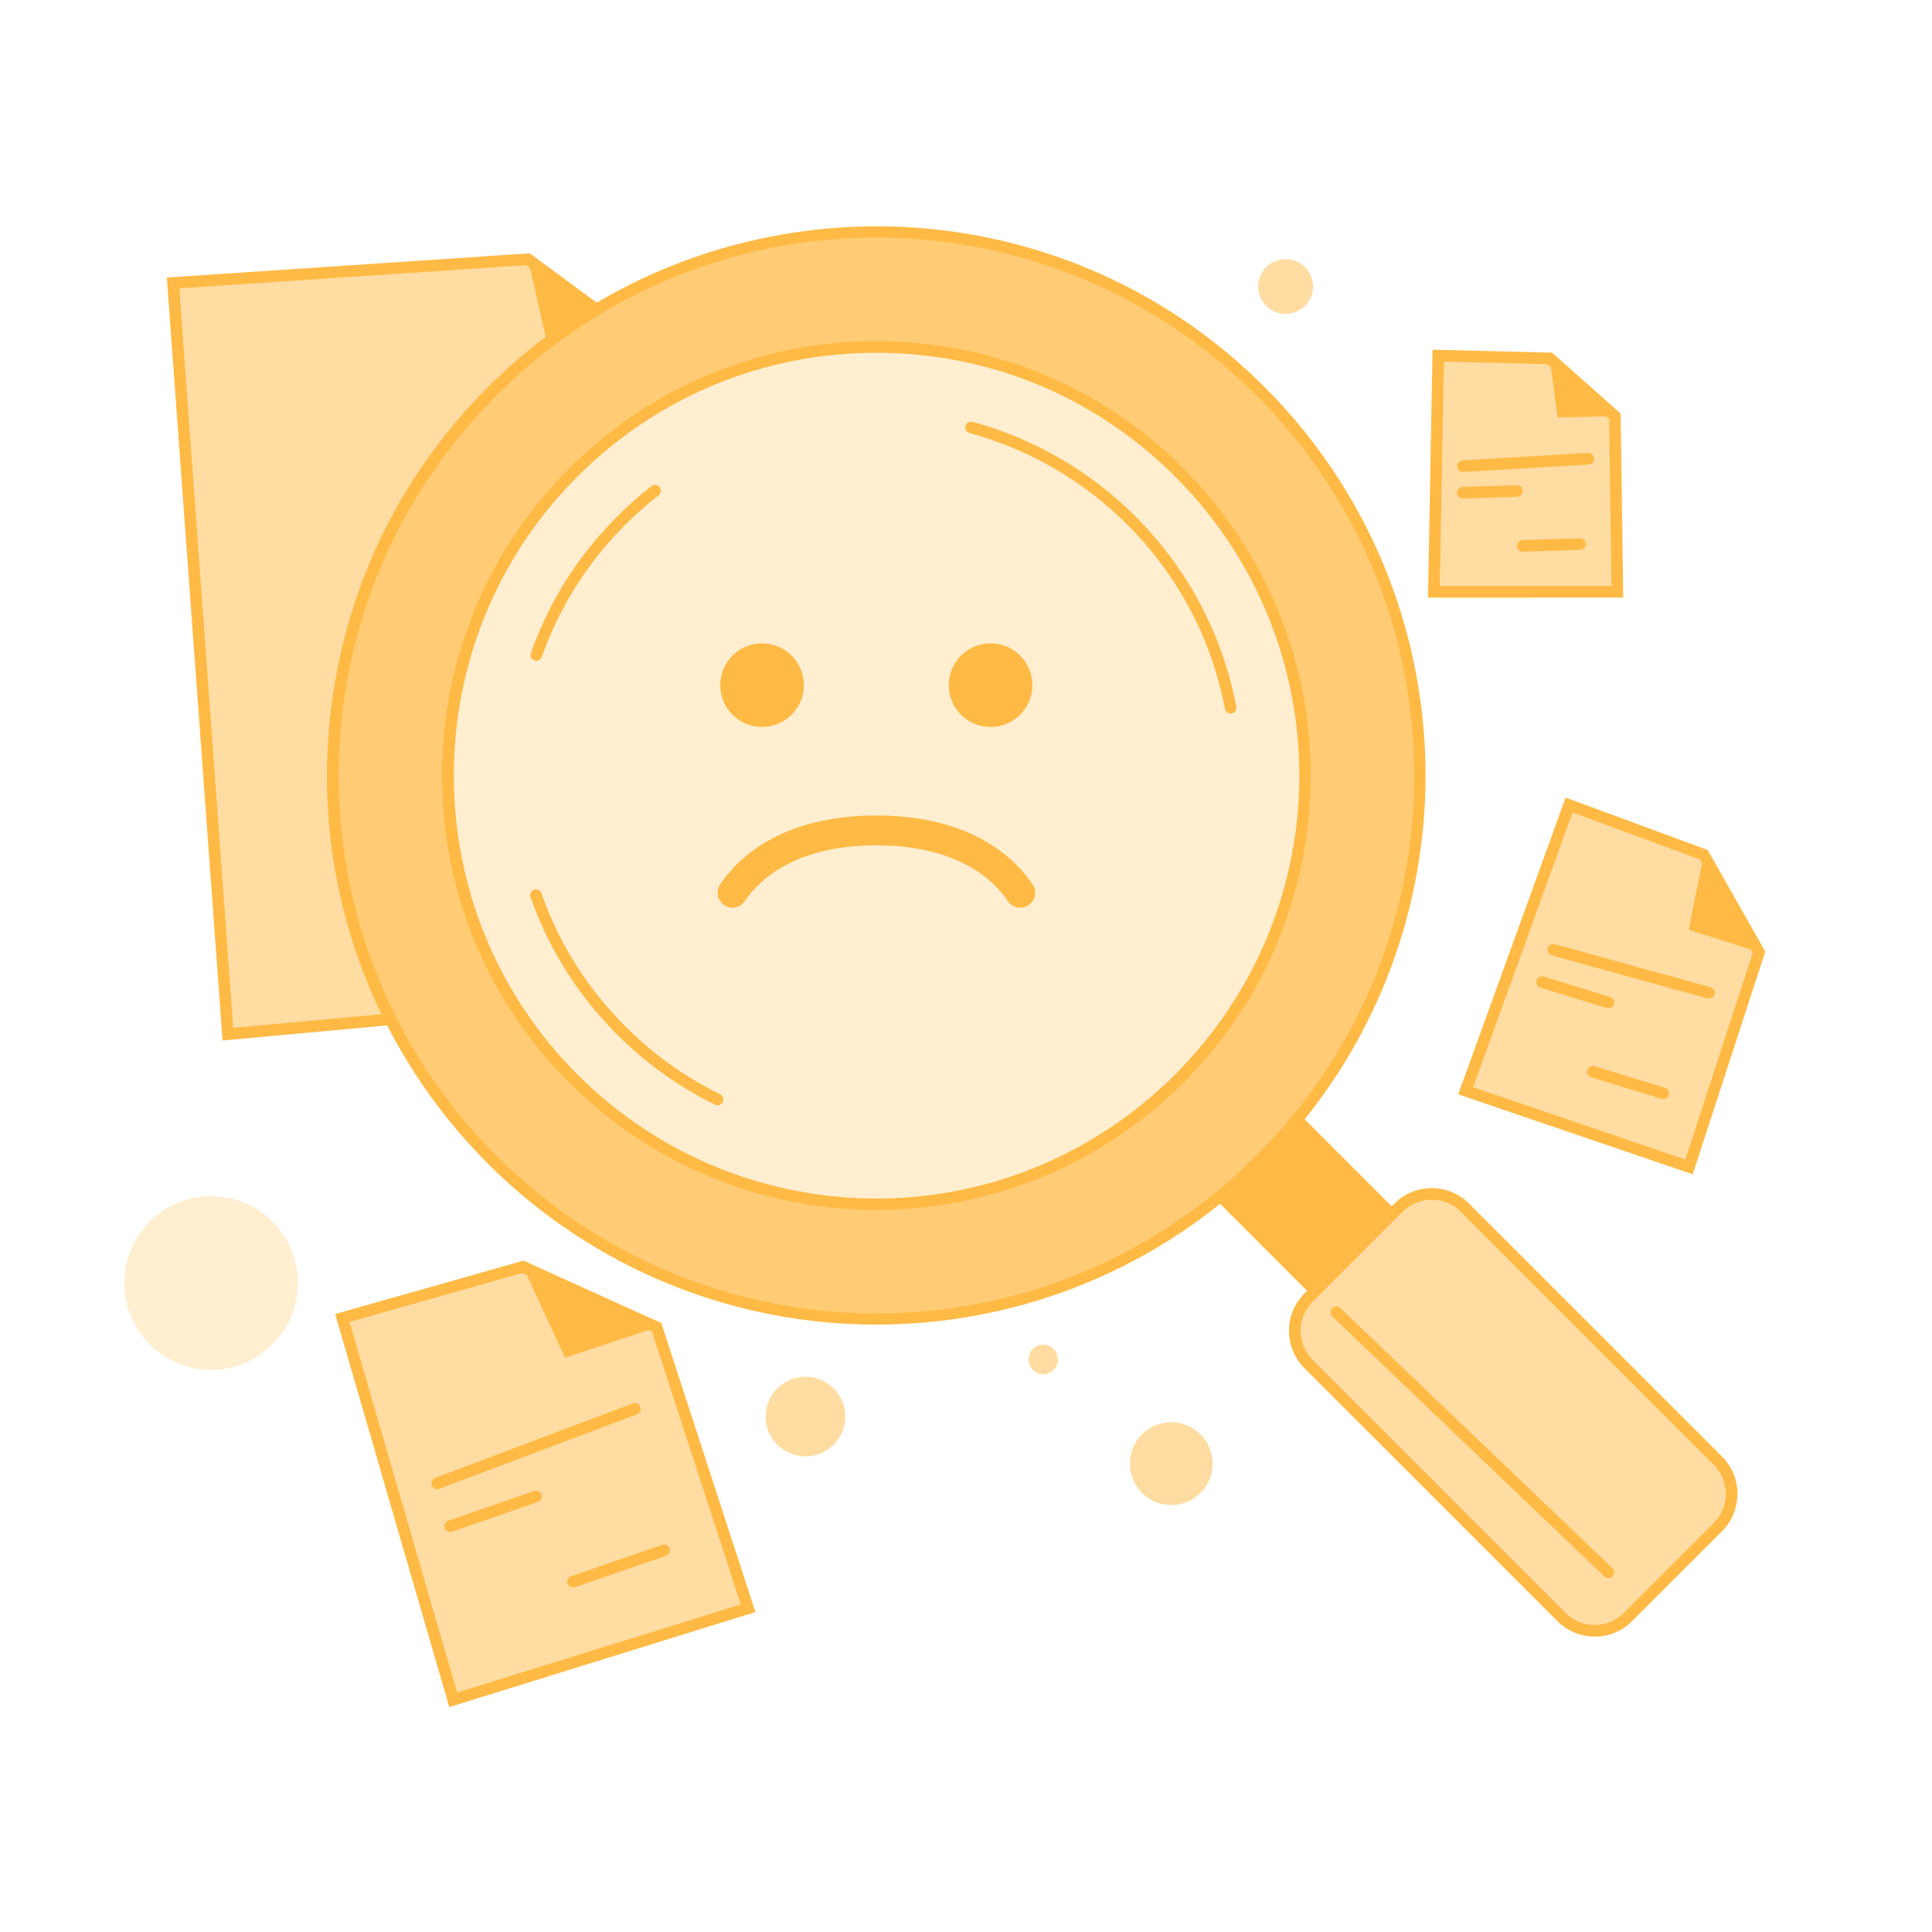 <svg width="182" height="182" viewBox="0 0 182 182" fill="none" xmlns="http://www.w3.org/2000/svg">
<mask id="mask0_1999_11131" style="mask-type:luminance" maskUnits="userSpaceOnUse" x="0" y="0" width="182" height="182">
<path d="M182 0H0V182H182V0Z" fill="white"/>
</mask>
<g mask="url(#mask0_1999_11131)">
<g opacity="0.75">
<path d="M118.746 36.858C101.78 19.892 75.859 17.325 56.185 29.163C52.684 31.27 49.378 33.836 46.354 36.858C30.349 52.863 27.16 76.829 36.788 96.011C39.183 100.783 42.371 105.261 46.354 109.246C64.998 127.89 94.445 129.146 114.542 113.014C115.994 111.849 117.395 110.593 118.742 109.246C120.089 107.9 121.345 106.498 122.506 105.049C138.642 84.953 137.386 55.505 118.742 36.861L118.746 36.858ZM114.061 98.283C113.144 99.426 112.154 100.532 111.091 101.595C110.028 102.658 108.925 103.648 107.782 104.565C91.934 117.287 68.707 116.301 54.005 101.595C38.24 85.83 38.24 60.27 54.005 44.505C69.77 28.744 95.33 28.74 111.095 44.505C125.8 59.207 126.787 82.434 114.065 98.283H114.061Z" fill="#FFBA45"/>
</g>
<path d="M82.563 124.783C81.671 124.783 80.775 124.761 79.88 124.714C67.085 124.055 55.041 118.7 45.973 109.629C42.028 105.684 38.777 101.185 36.302 96.252C31.468 86.617 29.779 75.865 31.424 65.159C33.102 54.232 38.133 44.31 45.977 36.469C48.973 33.473 52.314 30.86 55.911 28.694C65.626 22.845 77.216 20.348 88.547 21.662C94.214 22.32 99.689 23.889 104.818 26.335C110.125 28.861 114.94 32.272 119.137 36.469C128.205 45.536 133.563 57.577 134.222 70.376C134.877 83.079 130.869 95.51 122.945 105.385C121.762 106.859 120.481 108.286 119.141 109.629C117.798 110.973 116.367 112.254 114.897 113.433C105.72 120.801 94.331 124.779 82.566 124.779L82.563 124.783ZM82.544 22.375C73.59 22.375 64.577 24.756 56.471 29.633C52.951 31.752 49.679 34.314 46.745 37.244C31.279 52.711 27.471 76.229 37.277 95.765C39.698 100.591 42.883 104.999 46.745 108.858C56.602 118.715 69.564 123.727 82.577 123.731C93.727 123.731 104.905 120.051 114.209 112.585C115.647 111.431 117.048 110.179 118.366 108.858C119.68 107.544 120.932 106.146 122.089 104.704C138.269 84.546 136.671 55.546 118.366 37.244C108.574 27.456 95.627 22.375 82.548 22.375H82.544Z" fill="#FFBA45"/>
<g opacity="0.25">
<path d="M114.064 98.284C113.146 99.427 112.156 100.534 111.093 101.597C110.03 102.659 108.928 103.65 107.785 104.567C91.936 117.289 68.709 116.302 54.007 101.597C38.242 85.832 38.242 60.272 54.007 44.507C69.772 28.746 95.332 28.742 111.097 44.507C125.803 59.209 126.789 82.436 114.067 98.284H114.064Z" fill="#FFBA45"/>
</g>
<path d="M50.526 62.245C50.468 62.245 50.402 62.234 50.344 62.212C50.06 62.114 49.911 61.797 50.013 61.517C51.734 56.654 54.468 52.319 58.148 48.646C59.163 47.63 60.248 46.669 61.373 45.796C61.61 45.61 61.955 45.654 62.137 45.891C62.323 46.131 62.279 46.473 62.043 46.659C60.954 47.507 59.902 48.439 58.916 49.421C55.356 52.981 52.706 57.175 51.039 61.885C50.959 62.107 50.748 62.249 50.526 62.249V62.245Z" fill="#FFBA45"/>
<path d="M67.593 104.115C67.513 104.115 67.433 104.096 67.353 104.06C63.946 102.389 60.844 100.169 58.14 97.464C54.441 93.766 51.693 89.402 49.972 84.502C49.873 84.218 50.023 83.905 50.306 83.807C50.59 83.705 50.904 83.858 51.002 84.142C52.665 88.888 55.326 93.111 58.911 96.693C61.532 99.313 64.535 101.465 67.833 103.081C68.103 103.212 68.215 103.539 68.084 103.812C67.99 104.005 67.793 104.118 67.593 104.118V104.115Z" fill="#FFBA45"/>
<path d="M115.922 67.21C115.667 67.21 115.438 67.028 115.387 66.766C114.131 60.174 110.953 54.175 106.189 49.418C102.064 45.294 96.928 42.312 91.334 40.794C91.043 40.718 90.871 40.416 90.948 40.125C91.024 39.834 91.326 39.663 91.618 39.739C97.398 41.308 102.701 44.383 106.96 48.646C111.878 53.564 115.161 59.759 116.461 66.562C116.515 66.861 116.322 67.144 116.024 67.203C115.991 67.21 115.955 67.214 115.922 67.214V67.21Z" fill="#FFBA45"/>
<path d="M82.561 113.969C81.855 113.969 81.149 113.951 80.439 113.914C70.32 113.394 60.794 109.157 53.623 101.986C45.896 94.258 41.641 83.986 41.641 73.055C41.641 62.124 45.896 51.852 53.623 44.128C61.351 36.4 71.623 32.142 82.554 32.142C93.485 32.142 103.757 36.397 111.485 44.128C118.656 51.299 122.893 60.821 123.413 70.944C123.93 80.99 120.763 90.822 114.492 98.63C113.567 99.787 112.555 100.912 111.485 101.986C110.415 103.06 109.297 104.057 108.129 104.993C100.871 110.82 91.862 113.969 82.561 113.969ZM82.551 33.234C71.915 33.234 61.915 37.376 54.392 44.9C38.867 60.424 38.867 85.69 54.392 101.214C62.145 108.967 72.337 112.906 82.565 112.906C91.334 112.906 100.124 110.012 107.441 104.141C108.577 103.227 109.676 102.244 110.706 101.211C111.736 100.177 112.737 99.067 113.636 97.942C126.362 82.09 125.102 59.289 110.706 44.896C103.186 37.376 93.183 33.23 82.551 33.23V33.234Z" fill="#FFBA45"/>
<path d="M122.511 105.046L131.484 114.018L123.519 121.983L114.547 113.01C115.999 111.845 117.401 110.59 118.744 109.246C120.087 107.903 121.346 106.498 122.508 105.05L122.511 105.046Z" fill="#FFBA45"/>
<g opacity="0.5">
<path d="M161.824 143.855L153.347 152.332C151.621 154.061 148.822 154.061 147.093 152.332L123.255 128.494C121.53 126.768 121.53 123.969 123.255 122.24L131.736 113.763C133.462 112.037 136.261 112.037 137.99 113.763L161.824 137.597C163.55 139.326 163.55 142.126 161.824 143.855Z" fill="#FFBA45"/>
</g>
<path d="M150.225 154.172C148.897 154.172 147.648 153.655 146.713 152.716L122.878 128.882C120.942 126.945 120.942 123.793 122.878 121.856L131.359 113.379C132.295 112.44 133.543 111.923 134.872 111.923C136.201 111.923 137.445 112.44 138.385 113.379L162.223 137.214C164.156 139.154 164.156 142.302 162.223 144.242L153.742 152.72C152.803 153.659 151.558 154.176 150.229 154.176L150.225 154.172ZM134.868 113.015C133.835 113.015 132.863 113.419 132.131 114.151L123.65 122.628C122.139 124.139 122.139 126.599 123.65 128.106L147.485 151.945C148.216 152.676 149.192 153.08 150.225 153.08C151.259 153.08 152.231 152.676 152.963 151.945L161.444 143.467C162.955 141.956 162.955 139.496 161.444 137.985L137.609 114.151C136.878 113.419 135.906 113.015 134.868 113.015Z" fill="#FFBA45"/>
<path d="M71.786 68.483C73.963 68.483 75.725 66.722 75.725 64.545C75.725 62.368 73.963 60.606 71.786 60.606C69.609 60.606 67.848 62.368 67.848 64.545C67.848 66.722 69.609 68.483 71.786 68.483Z" fill="#FFBA45"/>
<path d="M93.314 68.483C95.49 68.483 97.252 66.722 97.252 64.545C97.252 62.368 95.49 60.606 93.314 60.606C91.137 60.606 89.375 62.368 89.375 64.545C89.375 66.722 91.137 68.483 93.314 68.483Z" fill="#FFBA45"/>
<path d="M96.605 85.409C95.994 85.642 95.306 85.424 94.942 84.881C93.788 83.134 90.475 79.632 82.555 79.632C74.634 79.632 71.344 83.127 70.175 84.874C69.808 85.416 69.127 85.642 68.512 85.413H68.508C67.667 85.092 67.336 84.08 67.838 83.323C69.389 80.994 73.448 76.822 82.558 76.822C91.669 76.822 95.721 80.997 97.279 83.323C97.777 84.077 97.45 85.092 96.609 85.413L96.605 85.409Z" fill="#FFBA45"/>
<path d="M151.513 148.665C151.375 148.665 151.244 148.614 151.138 148.512L125.509 124.011C125.29 123.804 125.283 123.458 125.491 123.24C125.702 123.021 126.044 123.014 126.262 123.225L151.888 147.726C152.106 147.934 152.114 148.279 151.906 148.498C151.797 148.611 151.655 148.669 151.509 148.669L151.513 148.665Z" fill="#FFBA45"/>
<g opacity="0.5">
<path d="M32.254 124.161L42.693 160.131L70.474 151.504L61.854 125.034L49.271 119.334L32.25 124.161H32.254Z" fill="#FFBA45"/>
</g>
<path d="M42.323 160.819L31.574 123.785L49.316 118.755L62.3 124.637L71.163 151.861L42.319 160.815L42.323 160.819ZM32.928 124.535L43.062 159.443L69.783 151.144L61.408 125.431L49.225 119.912L32.925 124.532L32.928 124.535Z" fill="#FFBA45"/>
<path d="M49.27 119.338L53.223 127.896L61.857 125.042L49.273 119.342L49.27 119.338Z" fill="#FFBA45"/>
<path d="M41.185 140.282C40.963 140.282 40.755 140.148 40.672 139.929C40.566 139.645 40.708 139.332 40.992 139.223L59.614 132.209C59.894 132.103 60.211 132.245 60.317 132.529C60.422 132.813 60.28 133.126 59.996 133.235L41.378 140.249C41.312 140.271 41.25 140.282 41.185 140.282Z" fill="#FFBA45"/>
<path d="M42.414 144.315C42.188 144.315 41.977 144.173 41.901 143.947C41.803 143.663 41.956 143.35 42.239 143.252L50.317 140.457C50.6 140.358 50.91 140.511 51.012 140.795C51.11 141.079 50.957 141.388 50.673 141.49L42.6 144.286C42.542 144.308 42.48 144.319 42.421 144.319L42.414 144.315Z" fill="#FFBA45"/>
<path d="M53.985 149.545C53.759 149.545 53.548 149.403 53.468 149.178C53.369 148.894 53.519 148.581 53.806 148.483L62.386 145.527C62.67 145.429 62.983 145.581 63.077 145.865C63.172 146.149 63.026 146.462 62.739 146.561L54.159 149.516C54.101 149.538 54.043 149.545 53.981 149.545H53.985Z" fill="#FFBA45"/>
<g opacity="0.5">
<path d="M147.811 75.839L138.066 102.753L159.109 109.931L165.698 89.704L160.492 80.52L147.811 75.839Z" fill="#FFBA45"/>
</g>
<path d="M159.462 110.624L137.367 103.089L147.486 75.134L160.871 80.073L166.294 89.643L159.458 110.624H159.462ZM138.772 102.416L158.767 109.233L165.108 89.763L160.121 80.958L148.138 76.539L138.772 102.416Z" fill="#FFBA45"/>
<path d="M160.494 80.517L159.082 87.578L165.7 89.7L160.494 80.517Z" fill="#FFBA45"/>
<path d="M160.982 94.073C160.935 94.073 160.884 94.065 160.837 94.051L146.182 90.003C145.891 89.923 145.723 89.621 145.8 89.33C145.876 89.038 146.182 88.867 146.469 88.948L161.128 92.995C161.419 93.075 161.586 93.377 161.51 93.668C161.441 93.909 161.226 94.069 160.986 94.069L160.982 94.073Z" fill="#FFBA45"/>
<path d="M151.513 94.978C151.458 94.978 151.404 94.971 151.353 94.952L145.11 93.045C144.823 92.958 144.659 92.652 144.746 92.361C144.834 92.073 145.139 91.913 145.43 92L151.677 93.908C151.964 93.995 152.128 94.301 152.037 94.592C151.964 94.829 151.75 94.978 151.517 94.978H151.513Z" fill="#FFBA45"/>
<path d="M156.684 103.54C156.629 103.54 156.575 103.532 156.524 103.518L149.895 101.483C149.608 101.396 149.444 101.086 149.531 100.799C149.622 100.511 149.928 100.347 150.216 100.438L156.844 102.473C157.132 102.56 157.292 102.866 157.204 103.157C157.132 103.39 156.917 103.543 156.684 103.543V103.54Z" fill="#FFBA45"/>
<g opacity="0.5">
<path d="M135.486 33.502L135.078 55.75H152.361L152.128 39.209L145.995 33.757L135.489 33.502H135.486Z" fill="#FFBA45"/>
</g>
<path d="M134.523 56.297L134.949 32.942L146.208 33.219L152.672 38.963L152.916 56.293L134.523 56.3V56.297ZM136.019 34.063L135.634 55.208L151.806 55.201L151.584 39.462L145.778 34.304L136.019 34.067V34.063Z" fill="#FFBA45"/>
<path d="M145.996 33.757L146.731 39.312L152.129 39.21L145.996 33.757Z" fill="#FFBA45"/>
<path d="M137.809 44.46C137.521 44.46 137.281 44.238 137.267 43.946C137.248 43.644 137.478 43.386 137.78 43.368L149.577 42.665C149.879 42.647 150.134 42.876 150.156 43.178C150.178 43.48 149.945 43.735 149.643 43.757L137.842 44.46H137.809Z" fill="#FFBA45"/>
<path d="M137.804 46.962C137.509 46.962 137.269 46.729 137.258 46.434C137.251 46.132 137.484 45.881 137.786 45.87L142.86 45.706C143.162 45.699 143.413 45.932 143.424 46.234C143.431 46.536 143.198 46.787 142.896 46.798L137.822 46.962H137.804Z" fill="#FFBA45"/>
<path d="M143.445 51.969C143.153 51.969 142.91 51.736 142.899 51.437C142.891 51.135 143.124 50.884 143.43 50.877L148.817 50.709C149.119 50.698 149.371 50.935 149.381 51.237C149.392 51.539 149.156 51.79 148.854 51.801L143.463 51.969H143.445Z" fill="#FFBA45"/>
<g opacity="0.5">
<path d="M56.188 29.165C54.594 30.126 53.04 31.178 51.536 32.328C49.738 33.704 48.005 35.215 46.36 36.86C30.355 52.865 27.166 76.831 36.794 96.014L21.474 97.419L16.305 26.646L49.745 24.411L56.192 29.165H56.188Z" fill="#FFBA45"/>
</g>
<path d="M20.964 98.015L15.715 26.144L49.902 23.861L57.171 29.219L56.468 29.642C54.881 30.595 53.334 31.651 51.864 32.772C50.073 34.141 48.351 35.648 46.742 37.253C31.276 52.719 27.468 76.237 37.275 95.773L37.635 96.49L20.96 98.019L20.964 98.015ZM16.887 27.155L21.972 96.825L35.95 95.544C31.385 86.094 29.82 75.608 31.421 65.168C33.099 54.241 38.13 44.318 45.974 36.478C47.616 34.836 49.374 33.296 51.205 31.902C52.49 30.919 53.837 29.991 55.216 29.132L49.581 24.979L16.891 27.163L16.887 27.155Z" fill="#FFBA45"/>
<path d="M56.189 29.163C54.594 30.124 53.04 31.176 51.537 32.326L49.742 24.413L56.189 29.167V29.163Z" fill="#FFBA45"/>
<g opacity="0.5">
<path d="M75.878 137.198C77.949 137.198 79.631 135.516 79.631 133.445C79.631 131.374 77.949 129.692 75.878 129.692C73.807 129.692 72.125 131.374 72.125 133.445C72.125 135.516 73.807 137.198 75.878 137.198Z" fill="#FFBA45"/>
<path d="M98.277 129.449C99.045 129.449 99.664 128.827 99.664 128.062C99.664 127.298 99.042 126.672 98.277 126.672C97.513 126.672 96.887 127.294 96.887 128.062C96.887 128.83 97.509 129.449 98.277 129.449Z" fill="#FFBA45"/>
<path d="M110.336 141.781C112.491 141.781 114.238 140.034 114.238 137.879C114.238 135.724 112.491 133.977 110.336 133.977C108.181 133.977 106.434 135.724 106.434 137.879C106.434 140.034 108.181 141.781 110.336 141.781Z" fill="#FFBA45"/>
<path d="M121.112 29.575C122.539 29.575 123.693 28.421 123.693 26.994C123.693 25.567 122.539 24.413 121.112 24.413C119.685 24.413 118.531 25.567 118.531 26.994C118.531 28.421 119.685 29.575 121.112 29.575Z" fill="#FFBA45"/>
</g>
<g opacity="0.25">
<path d="M19.886 129.038C24.403 129.038 28.065 125.376 28.065 120.859C28.065 116.342 24.403 112.68 19.886 112.68C15.369 112.68 11.707 116.342 11.707 120.859C11.707 125.376 15.369 129.038 19.886 129.038Z" fill="#FFBA45"/>
</g>
</g>
</svg>
